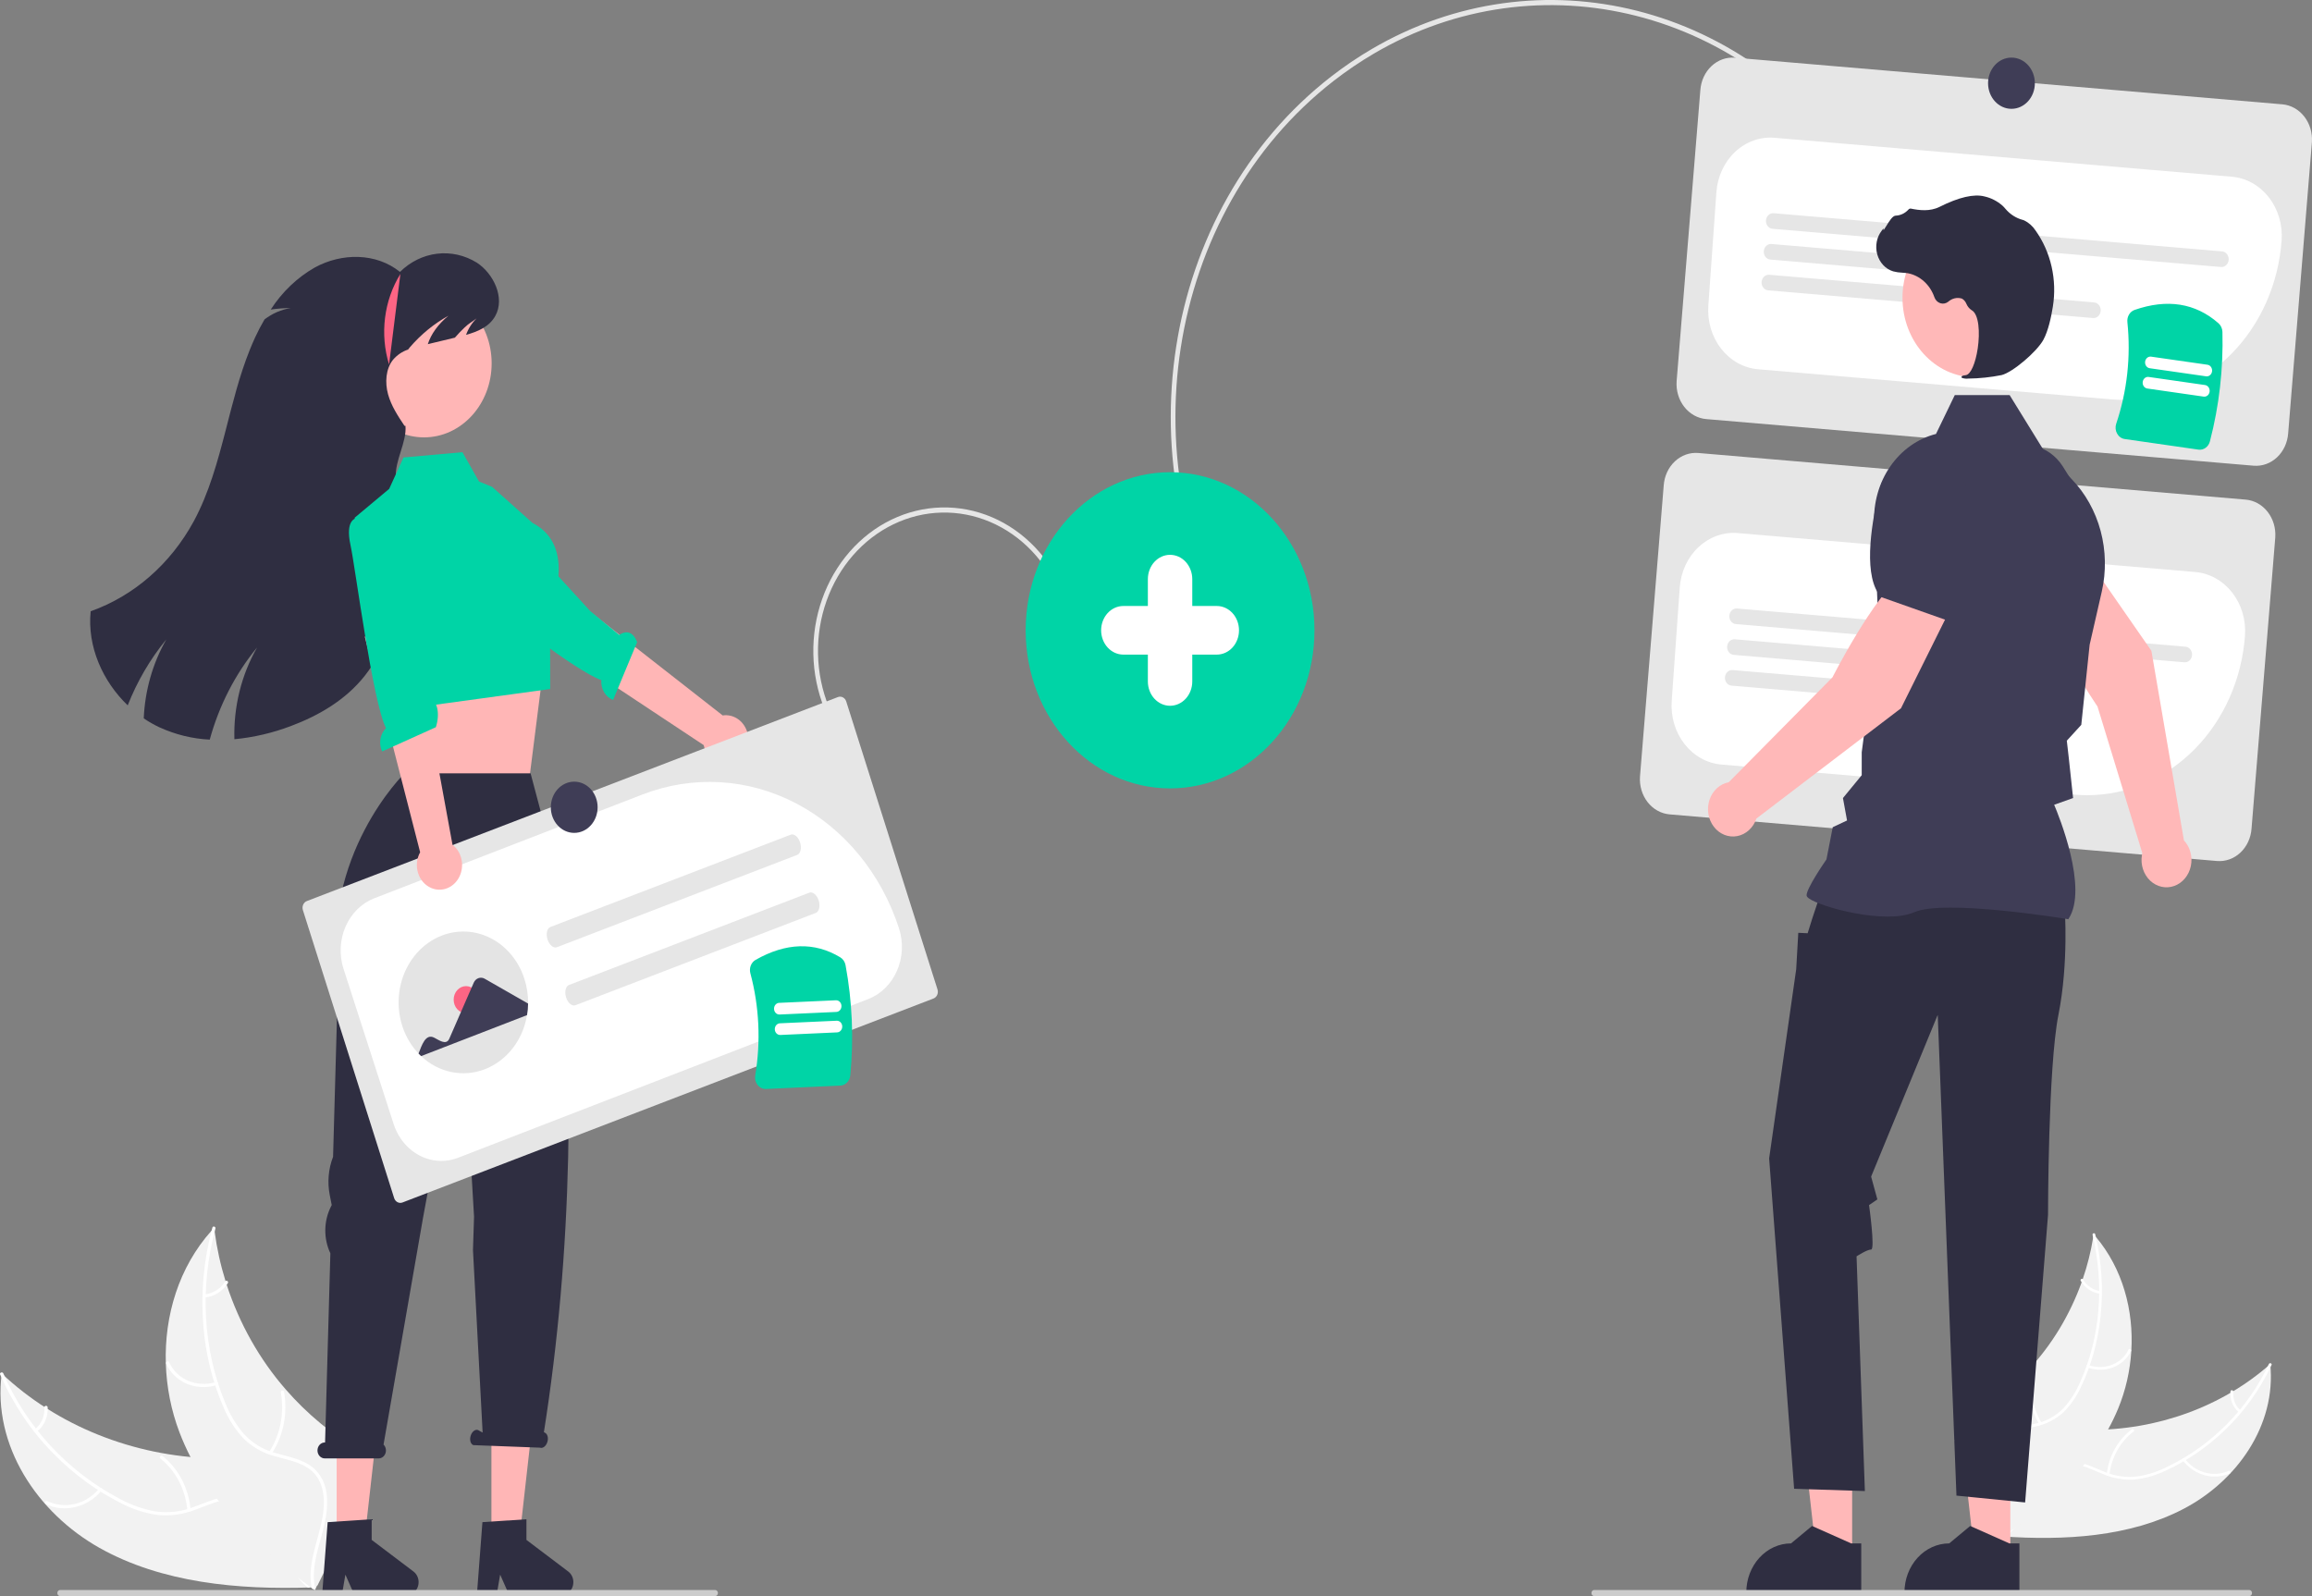 <svg width="659" height="455" viewBox="0 0 659 455" fill="none" xmlns="http://www.w3.org/2000/svg">
<rect x="0" y="0" width="659" height="455" fill="#808080" stroke="none"/>
<g clip-path="url(#clip0_71_522)">
<path d="M391.036 13.959C438.477 -13.835 498.689 0.736 530.612 50.018L529.526 50.862C497.997 2.188 438.521 -12.199 391.663 15.245C387.683 17.578 383.84 20.182 380.158 23.043C331.972 60.464 320.575 133.831 354.751 186.591L353.665 187.435C319.064 134.019 330.602 59.739 379.387 21.854C383.115 18.957 387.006 16.32 391.036 13.959Z" fill="#E6E6E6"/>
<path d="M642.36 132.759L486.321 119.467C483.899 119.258 481.651 118.005 480.072 115.984C478.492 113.962 477.709 111.337 477.895 108.685L484.66 25.674C484.851 23.022 485.995 20.561 487.841 18.831C489.687 17.102 492.085 16.244 494.507 16.448L650.546 29.739C652.968 29.949 655.216 31.202 656.795 33.223C658.375 35.245 659.158 37.87 658.972 40.522L652.207 123.533C652.016 126.185 650.872 128.646 649.026 130.375C647.18 132.105 644.782 132.962 642.36 132.759Z" fill="#E6E6E6"/>
<path d="M605.501 114.006C604.317 114.006 603.128 113.955 601.935 113.853L501.093 105.264C499.077 105.092 497.111 104.487 495.308 103.484C493.505 102.48 491.901 101.098 490.586 99.415C489.271 97.733 488.272 95.783 487.645 93.677C487.018 91.572 486.776 89.352 486.933 87.144L489.233 54.779C489.554 50.322 491.477 46.187 494.579 43.28C497.682 40.373 501.711 38.933 505.782 39.274L636.183 50.382C640.253 50.734 644.03 52.839 646.685 56.236C649.339 59.633 650.655 64.044 650.343 68.502C649.463 80.871 644.36 92.423 636.05 100.856C627.739 109.289 616.832 113.984 605.501 114.006Z" fill="white"/>
<path d="M633.063 76.112L505.23 65.223C504.964 65.2 504.704 65.12 504.466 64.987C504.228 64.855 504.016 64.672 503.842 64.45C503.669 64.228 503.537 63.97 503.454 63.692C503.371 63.414 503.339 63.121 503.36 62.829C503.381 62.538 503.454 62.253 503.575 61.993C503.696 61.732 503.862 61.5 504.065 61.31C504.268 61.12 504.504 60.975 504.758 60.885C505.012 60.794 505.279 60.759 505.546 60.782L633.378 71.671C633.645 71.693 633.904 71.773 634.143 71.906C634.381 72.038 634.593 72.221 634.766 72.443C634.94 72.665 635.072 72.923 635.155 73.201C635.238 73.479 635.269 73.772 635.249 74.064C635.228 74.355 635.155 74.64 635.034 74.9C634.913 75.161 634.746 75.393 634.543 75.583C634.34 75.773 634.105 75.918 633.851 76.009C633.597 76.099 633.329 76.134 633.063 76.112Z" fill="#E6E6E6"/>
<path d="M579.984 80.418L504.607 73.997C504.069 73.951 503.57 73.673 503.22 73.224C502.869 72.775 502.696 72.192 502.738 71.604C502.78 71.015 503.033 70.469 503.443 70.085C503.852 69.701 504.385 69.51 504.922 69.556L580.299 75.977C580.565 75.999 580.825 76.079 581.064 76.211C581.302 76.344 581.514 76.526 581.688 76.749C581.862 76.971 581.994 77.228 582.076 77.507C582.159 77.785 582.191 78.078 582.171 78.37C582.15 78.662 582.077 78.946 581.956 79.207C581.835 79.468 581.668 79.7 581.465 79.89C581.261 80.08 581.026 80.225 580.772 80.315C580.518 80.406 580.25 80.441 579.984 80.418Z" fill="#E6E6E6"/>
<path d="M596.588 90.66L503.983 82.772C503.717 82.749 503.457 82.669 503.219 82.537C502.981 82.404 502.768 82.222 502.595 81.999C502.421 81.777 502.289 81.519 502.206 81.241C502.123 80.963 502.091 80.67 502.112 80.378C502.133 80.086 502.206 79.802 502.327 79.541C502.448 79.28 502.615 79.048 502.818 78.858C503.021 78.668 503.256 78.523 503.51 78.433C503.765 78.342 504.033 78.307 504.299 78.33L596.903 86.218C597.441 86.264 597.94 86.543 598.291 86.991C598.641 87.44 598.814 88.023 598.773 88.612C598.731 89.2 598.477 89.747 598.067 90.131C597.658 90.515 597.126 90.705 596.588 90.66Z" fill="#E6E6E6"/>
<path d="M631.918 245.445L475.88 232.153C473.457 231.944 471.21 230.691 469.63 228.67C468.051 226.648 467.268 224.023 467.454 221.371L474.218 138.36C474.409 135.708 475.553 133.247 477.4 131.517C479.246 129.788 481.643 128.931 484.066 129.134L640.104 142.425C642.527 142.635 644.774 143.888 646.354 145.909C647.933 147.93 648.716 150.555 648.531 153.208L641.766 236.219C641.575 238.871 640.431 241.332 638.585 243.062C636.738 244.791 634.341 245.648 631.918 245.445Z" fill="#E6E6E6"/>
<path d="M595.02 226.69C593.852 226.69 592.677 226.64 591.494 226.539L490.652 217.95C488.635 217.778 486.67 217.173 484.867 216.17C483.064 215.166 481.459 213.784 480.144 212.101C478.829 210.418 477.83 208.469 477.203 206.363C476.577 204.258 476.335 202.038 476.492 199.83L478.791 167.465C478.948 165.257 479.501 163.105 480.417 161.131C481.334 159.157 482.596 157.4 484.133 155.96C485.67 154.52 487.451 153.426 489.374 152.74C491.297 152.054 493.324 151.789 495.341 151.961L625.741 163.068C627.758 163.24 629.723 163.845 631.526 164.849C633.329 165.852 634.934 167.235 636.249 168.917C637.564 170.6 638.563 172.549 639.19 174.655C639.816 176.76 640.058 178.98 639.901 181.188C639.008 193.559 633.895 205.109 625.579 213.54C617.263 221.971 606.353 226.665 595.02 226.69Z" fill="white"/>
<path d="M622.622 188.798L494.789 177.909C494.522 177.886 494.263 177.806 494.025 177.674C493.787 177.541 493.575 177.358 493.401 177.136C493.227 176.914 493.095 176.656 493.012 176.378C492.93 176.1 492.898 175.807 492.918 175.515C492.939 175.224 493.012 174.939 493.133 174.679C493.254 174.418 493.421 174.186 493.624 173.996C493.827 173.806 494.062 173.661 494.316 173.571C494.57 173.48 494.838 173.445 495.104 173.468L622.937 184.357C623.203 184.379 623.463 184.459 623.701 184.592C623.939 184.724 624.151 184.907 624.325 185.129C624.499 185.351 624.631 185.609 624.713 185.887C624.796 186.165 624.828 186.458 624.807 186.75C624.787 187.041 624.714 187.326 624.593 187.586C624.471 187.847 624.305 188.079 624.102 188.269C623.899 188.46 623.664 188.604 623.41 188.695C623.156 188.785 622.888 188.82 622.622 188.798Z" fill="#E6E6E6"/>
<path d="M569.542 193.104L494.165 186.683C493.899 186.661 493.639 186.581 493.401 186.448C493.162 186.316 492.95 186.133 492.777 185.911C492.603 185.689 492.471 185.431 492.388 185.153C492.305 184.875 492.273 184.581 492.294 184.29C492.314 183.998 492.387 183.713 492.509 183.453C492.63 183.192 492.797 182.96 493 182.77C493.203 182.579 493.438 182.435 493.692 182.344C493.946 182.254 494.214 182.219 494.481 182.242L569.857 188.662C570.395 188.709 570.894 188.987 571.245 189.435C571.595 189.884 571.768 190.467 571.727 191.056C571.685 191.644 571.431 192.191 571.022 192.575C570.612 192.959 570.08 193.149 569.542 193.104Z" fill="#E6E6E6"/>
<path d="M586.146 203.346L493.542 195.457C493.004 195.412 492.505 195.134 492.154 194.685C491.803 194.236 491.63 193.653 491.672 193.064C491.713 192.475 491.967 191.928 492.377 191.544C492.787 191.16 493.32 190.97 493.857 191.016L586.462 198.904C587 198.95 587.499 199.228 587.85 199.677C588.201 200.126 588.374 200.709 588.332 201.298C588.29 201.887 588.037 202.433 587.627 202.817C587.217 203.201 586.684 203.391 586.146 203.346Z" fill="#E6E6E6"/>
<path d="M235.001 202.074C233.02 197.159 231.943 191.865 231.831 186.495C231.719 181.124 232.574 175.782 234.347 170.773C236.12 165.765 238.777 161.187 242.166 157.303C245.555 153.419 249.61 150.303 254.098 148.134C258.587 145.966 263.422 144.786 268.327 144.663C273.232 144.54 278.111 145.477 282.685 147.418C287.26 149.36 291.44 152.269 294.988 155.98C298.535 159.691 301.381 164.13 303.361 169.045L302.142 169.634C300.232 164.895 297.488 160.614 294.067 157.035C290.646 153.457 286.615 150.651 282.204 148.779C277.792 146.906 273.087 146.004 268.357 146.122C263.627 146.24 258.965 147.378 254.637 149.469C250.308 151.561 246.398 154.565 243.13 158.311C239.862 162.057 237.3 166.471 235.59 171.301C233.879 176.131 233.055 181.282 233.163 186.461C233.271 191.64 234.31 196.745 236.22 201.485L235.001 202.074Z" fill="#E6E6E6"/>
<path d="M622.254 430.204C637.508 422.289 648.87 406.365 647.098 388.865C633.413 400.999 614.781 407.775 595.546 407.613C588.055 407.549 579.665 406.715 574.221 411.318C570.833 414.182 569.305 418.729 569.112 423.262C568.919 427.794 569.923 432.381 570.92 436.909L570.617 437.982C588.528 439.23 606.999 438.119 622.254 430.204Z" fill="#F2F2F2"/>
<path d="M646.722 388.822C640.822 401.427 630.593 411.933 617.881 418.082C615.096 419.505 612.13 420.459 609.085 420.912C605.983 421.267 602.849 420.818 599.934 419.602C597.172 418.517 594.448 417.103 591.518 416.673C590.084 416.454 588.623 416.554 587.225 416.967C585.826 417.379 584.518 418.097 583.379 419.076C580.671 421.382 579.056 424.572 577.593 427.754C575.968 431.288 574.34 434.988 571.158 437.396C570.773 437.688 571.309 438.295 571.694 438.003C577.23 433.814 578.029 426.237 582.428 421.163C583.462 419.882 584.748 418.874 586.189 418.214C587.63 417.555 589.189 417.261 590.748 417.355C593.739 417.596 596.548 419.051 599.338 420.173C602.174 421.4 605.218 421.947 608.263 421.777C611.334 421.481 614.34 420.644 617.167 419.298C623.313 416.497 629.003 412.62 634.014 407.82C639.549 402.578 644.119 396.227 647.478 389.106C647.681 388.671 646.925 388.389 646.722 388.822Z" fill="white"/>
<path d="M622.14 416.306C623.746 418.38 625.902 419.855 628.309 420.525C630.716 421.195 633.254 421.026 635.569 420.043C636.013 419.839 635.65 419.127 635.206 419.331C633.052 420.25 630.688 420.407 628.448 419.779C626.209 419.151 624.205 417.77 622.719 415.83C622.407 415.415 621.83 415.893 622.14 416.306Z" fill="white"/>
<path d="M601.276 420.328C601.572 417.866 602.34 415.5 603.531 413.386C604.721 411.273 606.307 409.459 608.184 408.065C608.568 407.772 608.032 407.165 607.648 407.458C605.698 408.913 604.051 410.804 602.817 413.006C601.583 415.208 600.789 417.672 600.487 420.234C600.433 420.723 601.222 420.813 601.276 420.328Z" fill="white"/>
<path d="M638.644 402.043C637.91 401.426 637.333 400.614 636.967 399.684C636.6 398.753 636.457 397.736 636.55 396.728C636.611 396.241 635.822 396.151 635.761 396.635C635.663 397.749 635.822 398.872 636.225 399.9C636.627 400.928 637.26 401.829 638.065 402.519C638.137 402.597 638.232 402.646 638.333 402.658C638.434 402.67 638.536 402.644 638.622 402.585C638.66 402.553 638.69 402.513 638.712 402.467C638.734 402.421 638.746 402.371 638.748 402.319C638.75 402.268 638.742 402.216 638.724 402.169C638.706 402.121 638.679 402.078 638.644 402.043Z" fill="white"/>
<path d="M596.769 351.865C596.722 352.167 596.675 352.47 596.622 352.774C595.969 356.828 594.972 360.805 593.643 364.655C593.545 364.954 593.442 365.256 593.335 365.551C589.975 374.873 584.865 383.318 578.336 390.341C575.676 393.21 572.807 395.837 569.758 398.196C565.507 401.49 560.601 404.707 557.911 409.145C557.626 409.602 557.37 410.081 557.146 410.578L569.266 437.427C569.324 437.477 569.376 437.53 569.434 437.58L569.869 438.67C570.038 438.558 570.209 438.439 570.378 438.328C570.476 438.263 570.571 438.193 570.669 438.129C570.734 438.084 570.798 438.039 570.859 438.003C570.881 437.988 570.902 437.973 570.918 437.96C570.979 437.924 571.031 437.883 571.086 437.849C572.05 437.185 573.009 436.512 573.965 435.832C573.972 435.829 573.972 435.829 573.975 435.821C581.244 430.617 588.081 424.735 593.699 417.95C593.868 417.745 594.043 417.539 594.206 417.323C596.703 414.273 598.939 410.98 600.887 407.483C601.936 405.582 602.884 403.615 603.726 401.594C605.886 396.372 607.166 390.765 607.504 385.044C608.189 373.584 605.084 361.734 597.365 352.561C597.168 352.326 596.973 352.097 596.769 351.865Z" fill="#F2F2F2"/>
<path d="M596.459 352.048C599.835 366.222 598.672 381.171 592.956 393.892C591.767 396.716 590.13 399.287 588.119 401.485C585.966 403.645 583.319 405.128 580.459 405.775C577.72 406.486 574.807 406.894 572.347 408.259C571.14 408.921 570.094 409.886 569.293 411.075C568.492 412.264 567.959 413.644 567.739 415.102C567.137 418.656 567.9 422.315 568.772 425.879C569.74 429.835 570.809 433.934 569.915 437.855C569.807 438.33 570.584 438.528 570.692 438.054C572.247 431.232 568.161 424.335 568.317 417.434C568.39 414.214 569.461 411.076 572.192 409.292C574.58 407.731 577.583 407.307 580.366 406.612C583.176 406.014 585.811 404.672 588.039 402.703C590.162 400.63 591.904 398.132 593.173 395.345C596.081 389.203 597.95 382.535 598.69 375.664C599.578 367.692 599.072 359.608 597.2 351.843C597.084 351.354 596.343 351.562 596.459 352.048Z" fill="white"/>
<path d="M595.046 389.871C600.032 391.581 605.321 389.535 607.411 385.114C607.617 384.678 606.905 384.288 606.699 384.724C604.741 388.866 599.846 390.724 595.186 389.126C594.695 388.957 594.558 389.704 595.046 389.871Z" fill="white"/>
<path d="M581.912 405.599C580.636 403.49 579.764 401.119 579.35 398.63C578.935 396.141 578.988 393.586 579.503 391.12C579.609 390.644 578.832 390.446 578.726 390.921C578.195 393.49 578.146 396.149 578.582 398.739C579.018 401.328 579.931 403.794 581.264 405.985C581.525 406.432 582.172 406.043 581.912 405.599Z" fill="white"/>
<path d="M598.585 368.031C597.606 367.91 596.663 367.554 595.824 366.988C594.985 366.423 594.271 365.662 593.731 364.759C593.476 364.31 592.829 364.7 593.083 365.146C593.683 366.14 594.473 366.98 595.399 367.607C596.325 368.234 597.364 368.633 598.445 368.776C598.66 368.805 598.86 368.722 598.903 368.503C598.915 368.395 598.889 368.285 598.83 368.198C598.77 368.11 598.683 368.05 598.585 368.031Z" fill="white"/>
<path d="M622.497 239.57L613.225 185.527L595.024 159.296L581.535 168.952C583.441 180.271 597.859 201.402 597.859 201.402L610.638 243.197C610.587 243.414 610.54 243.634 610.505 243.859C610.303 245.181 610.415 246.538 610.831 247.799C611.248 249.06 611.954 250.182 612.882 251.057C613.81 251.931 614.929 252.529 616.129 252.792C617.33 253.055 618.572 252.975 619.736 252.558C620.9 252.142 621.947 251.404 622.774 250.415C623.601 249.427 624.182 248.221 624.459 246.916C624.737 245.61 624.702 244.248 624.358 242.961C624.014 241.674 623.373 240.506 622.497 239.57Z" fill="#FFB8B8"/>
<path d="M581.898 174.661L597.169 161.09L597.198 161.018C600.054 153.932 593.712 141.78 587.889 132.835C585.967 129.887 583.094 127.848 579.852 127.13C576.609 126.413 573.238 127.07 570.421 128.969C568.352 130.386 566.686 132.408 565.611 134.807C564.536 137.206 564.096 139.886 564.339 142.545L565.623 156.083L581.898 174.661Z" fill="#3F3D56"/>
<path d="M527.926 443.611L517.765 443.61L512.932 400.698L527.928 400.699L527.926 443.611Z" fill="#FFB8B8"/>
<path d="M530.518 439.979L527.658 439.979L516.493 435.007L510.508 439.978H510.507C507.125 439.978 503.882 441.449 501.49 444.068C499.099 446.686 497.755 450.237 497.755 453.94V454.394L530.518 454.395L530.518 439.979Z" fill="#2F2E41"/>
<path d="M573.011 443.611L562.85 443.61L558.017 400.698L573.013 400.699L573.011 443.611Z" fill="#FFB8B8"/>
<path d="M575.603 439.979L572.744 439.979L561.578 435.007L555.593 439.978H555.592C552.21 439.978 548.967 441.449 546.576 444.068C544.184 446.686 542.841 450.237 542.84 453.94V454.394L575.603 454.395L575.603 439.979Z" fill="#2F2E41"/>
<path d="M588.505 258.773C588.505 258.773 589.691 274.362 586.725 289.302C583.759 304.241 583.759 346.316 583.759 346.316L577.233 428.304L557.657 426.355L552.318 289.302L533.335 335.419L535.114 341.915L532.744 343.538C532.744 343.538 534.521 356.205 533.335 356.205C532.148 356.205 529.182 358.153 529.182 358.153L531.555 425.056L511.385 424.407L504.267 330.223L511.979 276.311L512.572 265.918L515.241 266.038L516.601 261.696L519.097 254.226L588.505 258.773Z" fill="#2F2E41"/>
<path d="M589.53 262.047L589.636 261.885C595.282 253.229 586.79 232.429 585.509 229.414L590.904 227.497L589.689 216.19L589.114 211.149L593.237 206.634L593.249 206.522L595.621 183.788L599.072 168.688C600.372 162.98 600.261 156.996 598.751 151.35C597.24 145.704 594.385 140.6 590.478 136.561L582.503 128.328L572.811 112.626H557.182L551.823 123.709C546.627 125.024 542.017 128.293 538.796 132.947C535.576 137.6 533.948 143.343 534.197 149.176L535.411 178.245L530.657 214.438L530.654 220.988L525.303 227.499L526.471 233.896L522.399 235.807L520.601 244.994C519.857 246.069 514.945 253.24 514.945 255.201C514.945 255.495 515.143 255.779 515.569 256.095C518.916 258.577 537.418 263.636 545.606 260.049C554.328 256.23 589.001 261.959 589.35 262.017L589.53 262.047Z" fill="#3F3D56"/>
<path d="M453.614 454.132C453.614 454.362 453.696 454.582 453.844 454.745C453.992 454.908 454.193 454.999 454.402 455H641.114C641.324 455 641.526 454.909 641.674 454.746C641.823 454.583 641.906 454.362 641.906 454.132C641.906 453.902 641.823 453.681 641.674 453.518C641.526 453.356 641.324 453.264 641.114 453.264H454.407C454.197 453.263 453.996 453.354 453.847 453.516C453.699 453.678 453.615 453.897 453.614 454.127V454.132Z" fill="#CCCCCC"/>
<path d="M562.977 107.557C574.409 107.557 583.677 97.41 583.677 84.892C583.677 72.375 574.409 62.228 562.977 62.228C551.545 62.228 542.278 72.375 542.278 84.892C542.278 97.41 551.545 107.557 562.977 107.557Z" fill="#FFB8B8"/>
<path d="M560.994 107.924C564.2 107.888 567.397 107.552 570.55 106.921C573.672 106.133 580.561 100.301 582.438 96.856C583.833 94.296 584.67 90.337 585.127 87.466C585.743 83.667 585.624 79.769 584.778 76.023C583.931 72.277 582.375 68.768 580.211 65.723C579.377 64.447 578.243 63.442 576.93 62.814C576.814 62.768 576.695 62.727 576.574 62.693C574.671 62.202 572.945 61.099 571.618 59.526C571.36 59.208 571.082 58.91 570.785 58.635C569.297 57.331 567.548 56.43 565.68 56.007C562.664 55.214 558.349 56.208 552.855 58.964C550.096 60.349 547.032 59.962 544.671 59.471C544.539 59.447 544.403 59.461 544.277 59.512C544.152 59.564 544.04 59.65 543.954 59.763C542.98 60.818 541.676 61.43 540.306 61.476C539.468 61.54 538.618 62.837 537.593 64.526C537.36 64.91 537.089 65.357 536.892 65.63L536.852 65.118L536.391 65.704C535.666 66.626 535.166 67.733 534.937 68.923C534.708 70.114 534.759 71.348 535.083 72.511C535.407 73.675 535.995 74.729 536.791 75.577C537.588 76.425 538.568 77.038 539.639 77.359C540.489 77.582 541.358 77.708 542.231 77.737C542.76 77.774 543.308 77.812 543.834 77.897C545.524 78.226 547.107 79.03 548.428 80.229C549.749 81.428 550.764 82.982 551.374 84.739C551.517 85.144 551.745 85.509 552.037 85.803C552.33 86.098 552.681 86.315 553.063 86.438C553.444 86.56 553.847 86.585 554.238 86.511C554.63 86.436 555.001 86.264 555.322 86.007C555.857 85.527 556.49 85.195 557.167 85.04C557.844 84.885 558.545 84.912 559.211 85.118C559.789 85.449 560.247 85.988 560.505 86.645C560.818 87.375 561.323 87.987 561.955 88.403C564.11 89.543 564.382 94.858 563.723 99.313C563.087 103.608 561.705 106.741 560.361 106.932C559.326 107.079 559.209 107.163 559.139 107.366L559.076 107.547L559.197 107.712C559.775 107.924 560.388 107.996 560.994 107.924Z" fill="#2F2E41"/>
<path d="M333.509 224.747C356.241 224.747 374.668 204.57 374.668 179.68C374.668 154.791 356.241 134.614 333.509 134.614C310.778 134.614 292.35 154.791 292.35 179.68C292.35 204.57 310.778 224.747 333.509 224.747Z" fill="#00D4A6"/>
<path d="M556.227 172.973L542.65 163.467C534.005 170.014 522.321 193.081 522.321 193.081L492.75 222.993C491.518 223.224 490.364 223.807 489.403 224.682C488.442 225.557 487.709 226.694 487.277 227.979C486.845 229.263 486.73 230.649 486.942 231.998C487.155 233.346 487.689 234.61 488.489 235.661C489.29 236.712 490.329 237.513 491.503 237.985C492.676 238.456 493.942 238.581 495.173 238.346C496.405 238.111 497.558 237.526 498.517 236.648C499.476 235.77 500.207 234.631 500.636 233.346L541.847 201.911L556.227 172.973Z" fill="#FFB8B8"/>
<path d="M554.932 176.831L563.975 153.069L560.704 139.937C560.054 137.362 558.758 135.037 556.964 133.225C555.17 131.414 552.949 130.188 550.552 129.686C547.298 129.029 543.939 129.75 541.152 131.702C538.365 133.654 536.359 136.692 535.54 140.202C533.064 150.848 531.162 164.687 536.164 170.164L536.215 170.22L554.932 176.831Z" fill="#3F3D56"/>
<path d="M28.349 441.251C10.649 431.303 -2.193 412.08 0.492 391.537C16.199 406.39 37.917 415.134 60.581 415.729C69.409 415.961 79.321 415.322 85.577 420.966C89.47 424.479 91.115 429.898 91.188 435.245C91.261 440.593 89.922 445.956 88.592 451.248L88.913 452.525C67.771 453.263 46.049 451.198 28.349 441.251Z" fill="#F2F2F2"/>
<path d="M0.935 391.501C7.456 406.591 19.147 419.386 33.913 427.15C37.145 428.94 40.607 430.185 44.179 430.843C47.821 431.388 51.529 430.988 55.003 429.674C58.295 428.509 61.551 426.955 65.017 426.568C66.715 426.368 68.432 426.546 70.065 427.089C71.698 427.633 73.215 428.531 74.524 429.731C77.635 432.558 79.428 436.382 81.044 440.191C82.838 444.42 84.629 448.846 88.296 451.813C88.74 452.172 88.087 452.865 87.643 452.506C81.265 447.344 80.582 438.387 75.573 432.229C73.236 429.355 69.939 427.217 65.901 427.402C62.37 427.564 59.011 429.164 55.686 430.372C52.303 431.7 48.699 432.22 45.117 431.895C41.51 431.421 37.997 430.312 34.713 428.611C27.568 425.06 20.997 420.261 15.258 414.401C8.916 408 3.749 400.33 0.036 391.805C-0.189 391.284 0.712 390.983 0.935 391.501Z" fill="white"/>
<path d="M28.957 424.883C25.077 429.729 18.248 431.367 13.009 428.737C12.493 428.478 12.945 427.653 13.461 427.913C15.968 429.084 18.747 429.365 21.407 428.716C24.067 428.068 26.474 426.523 28.291 424.299C28.672 423.822 29.337 424.409 28.957 424.883Z" fill="white"/>
<path d="M53.398 430.474C53.134 427.561 52.309 424.743 50.979 422.205C49.648 419.666 47.842 417.465 45.678 415.746C45.236 415.385 45.889 414.692 46.331 415.052C48.578 416.846 50.454 419.141 51.832 421.786C53.211 424.431 54.063 427.365 54.33 430.396C54.378 430.974 53.445 431.048 53.398 430.474Z" fill="white"/>
<path d="M10.001 407.406C10.886 406.709 11.594 405.776 12.057 404.695C12.521 403.614 12.724 402.422 12.649 401.231C12.594 400.655 13.526 400.581 13.581 401.154C13.659 402.469 13.433 403.786 12.924 404.981C12.415 406.175 11.639 407.211 10.667 407.99C10.579 408.079 10.466 408.133 10.346 408.143C10.226 408.153 10.107 408.119 10.008 408.045C9.965 408.006 9.93 407.958 9.906 407.903C9.882 407.848 9.869 407.788 9.869 407.727C9.868 407.666 9.88 407.606 9.902 407.551C9.925 407.495 9.959 407.446 10.001 407.406Z" fill="white"/>
<path d="M61.042 350.007C61.087 350.365 61.133 350.723 61.185 351.085C61.815 355.886 62.855 360.612 64.288 365.202C64.393 365.559 64.505 365.918 64.621 366.271C68.261 377.389 73.993 387.546 81.445 396.086C84.48 399.575 87.77 402.787 91.282 405.691C96.177 409.745 101.847 413.736 104.865 419.073C105.185 419.624 105.47 420.199 105.716 420.793L90.523 451.927C90.454 451.983 90.391 452.043 90.321 452.1L89.77 453.366C89.576 453.228 89.377 453.08 89.183 452.942C89.069 452.862 88.959 452.776 88.846 452.696C88.772 452.641 88.697 452.585 88.627 452.539C88.602 452.521 88.577 452.502 88.559 452.487C88.488 452.441 88.428 452.392 88.365 452.349C87.252 451.527 86.145 450.696 85.041 449.855C85.034 449.852 85.034 449.852 85.031 449.842C76.645 443.414 68.791 436.206 62.405 427.982C62.213 427.735 62.014 427.485 61.829 427.223C58.991 423.529 56.469 419.557 54.295 415.359C53.123 413.076 52.074 410.721 51.151 408.305C48.784 402.065 47.467 395.407 47.264 388.654C46.849 375.126 50.91 361.293 60.316 350.802C60.557 350.534 60.795 350.273 61.042 350.007Z" fill="#F2F2F2"/>
<path d="M61.401 350.236C56.941 366.795 57.801 384.453 64.101 399.672C65.405 403.048 67.246 406.144 69.539 408.814C72.002 411.448 75.07 413.303 78.417 414.182C81.62 415.131 85.038 415.731 87.889 417.44C89.288 418.269 90.488 419.448 91.391 420.882C92.294 422.316 92.874 423.963 93.084 425.69C93.672 429.901 92.648 434.18 91.499 438.342C90.224 442.963 88.825 447.749 89.744 452.404C89.855 452.969 88.933 453.17 88.822 452.607C87.224 444.507 92.272 436.549 92.324 428.413C92.348 424.616 91.192 420.876 88.036 418.662C85.276 416.726 81.753 416.104 78.499 415.172C75.208 414.353 72.15 412.664 69.592 410.253C67.163 407.724 65.195 404.71 63.796 401.374C60.579 394.02 58.605 386.089 57.968 377.965C57.194 368.537 58.065 359.035 60.535 349.964C60.689 349.392 61.554 349.667 61.401 350.236Z" fill="white"/>
<path d="M61.776 394.85C55.844 396.661 49.683 394.034 47.372 388.74C47.144 388.219 47.996 387.788 48.224 388.31C50.389 393.27 56.092 395.659 61.637 393.966C62.22 393.788 62.356 394.673 61.776 394.85Z" fill="white"/>
<path d="M76.712 413.915C78.287 411.483 79.395 408.725 79.968 405.81C80.541 402.895 80.567 399.883 80.044 396.957C79.934 396.392 80.857 396.191 80.966 396.755C81.504 399.802 81.471 402.937 80.868 405.97C80.266 409.002 79.107 411.869 77.462 414.397C77.139 414.912 76.391 414.427 76.712 413.915Z" fill="white"/>
<path d="M58.352 368.977C59.509 368.874 60.632 368.493 61.639 367.861C62.647 367.229 63.515 366.362 64.181 365.321C64.497 364.802 65.246 365.288 64.931 365.803C64.191 366.95 63.231 367.907 62.119 368.608C61.007 369.309 59.769 369.736 58.491 369.861C58.237 369.885 58.004 369.779 57.961 369.52C57.95 369.392 57.985 369.264 58.058 369.163C58.13 369.062 58.236 368.996 58.352 368.977Z" fill="white"/>
<path d="M114.589 193.971L115.923 207.512L115.138 225.267L151.057 220.595L154.432 193.971L150.132 194.017L114.589 193.971Z" fill="#FFB6B6"/>
<path d="M95.959 439.807H103.812L107.55 406.642H95.959V439.807Z" fill="#FFB6B6"/>
<path d="M93.397 433.917L105.942 433.098V438.983L117.87 448.003C118.459 448.448 118.903 449.088 119.137 449.829C119.37 450.57 119.381 451.374 119.168 452.122C118.955 452.871 118.529 453.525 117.952 453.989C117.376 454.454 116.678 454.705 115.962 454.705H101.026L98.451 448.883L97.446 454.705H91.815L93.397 433.917Z" fill="#2F2E41"/>
<path d="M140.07 439.807H147.923L151.66 406.642H140.07V439.807Z" fill="#FFB6B6"/>
<path d="M137.508 433.917L150.053 433.098V438.983L161.981 448.003C162.57 448.448 163.014 449.088 163.248 449.829C163.481 450.57 163.492 451.374 163.279 452.122C163.066 452.871 162.64 453.525 162.063 453.989C161.487 454.454 160.789 454.705 160.073 454.705H145.137L142.562 448.883L141.557 454.705H135.926L137.508 433.917Z" fill="#2F2E41"/>
<path d="M92.571 411.206H92.656L94.167 357.281C93.189 355.216 92.693 352.92 92.723 350.595C92.752 348.27 93.306 345.989 94.336 343.956L94.552 343.527L93.991 340.681C93.271 337.026 93.602 333.215 94.937 329.773L96.346 279.471C91.313 243.752 115.301 220.458 115.301 220.458H151.236L158.951 249.48C164.051 303.887 163.126 356.904 155.032 408.269L155.253 408.391C156.047 408.692 156.388 409.897 156.014 411.083C155.64 412.269 154.693 412.988 153.899 412.687L134.921 411.965C134.126 411.664 133.786 410.459 134.16 409.273C134.534 408.087 135.481 407.368 136.275 407.669L137.566 408.383L134.814 356.347L135.119 346.842L134.49 336.059L131.581 287.558L120.57 347.201L109.323 411.807C109.633 412.114 109.851 412.517 109.948 412.963C110.044 413.409 110.015 413.877 109.864 414.304C109.713 414.731 109.447 415.098 109.101 415.357C108.756 415.615 108.347 415.752 107.928 415.751H92.571C92.298 415.752 92.028 415.693 91.776 415.579C91.524 415.465 91.294 415.298 91.101 415.087C90.908 414.876 90.755 414.625 90.65 414.349C90.546 414.073 90.492 413.777 90.492 413.479C90.492 413.18 90.546 412.884 90.65 412.608C90.755 412.332 90.908 412.082 91.101 411.87C91.294 411.659 91.524 411.492 91.776 411.378C92.028 411.264 92.298 411.206 92.571 411.206Z" fill="#2F2E41"/>
<path d="M120.862 124.682C131.507 124.682 140.136 115.234 140.136 103.578C140.136 91.922 131.507 82.474 120.862 82.474C110.217 82.474 101.587 91.922 101.587 103.578C101.587 115.234 110.217 124.682 120.862 124.682Z" fill="#FFB6B6"/>
<path d="M36.402 201.079C39.111 194.193 42.831 187.839 47.414 182.269C43.533 189.042 41.315 196.797 40.974 204.784C42.38 205.745 43.85 206.587 45.372 207.303C49.948 209.404 54.826 210.604 59.783 210.847C62.454 201.102 67.065 192.126 73.284 184.565C68.802 192.391 66.548 201.5 66.809 210.732C72.338 210.209 77.785 208.931 83.024 206.928C90.889 203.965 98.525 199.54 103.964 192.657C109.851 185.208 112.753 175.379 113.69 165.579C114.627 155.788 113.746 145.904 112.858 136.105C112.438 131.435 115.99 126.061 115.571 121.391H115.291C113.424 118.589 111.523 115.718 110.607 112.395C109.698 109.081 109.935 105.169 112.026 102.558C113.197 101.194 114.675 100.191 116.312 99.649C116.466 99.434 116.634 99.228 116.808 99.021C119.974 95.339 123.7 92.287 127.821 90.003C124.849 92.46 122.863 95.239 121.94 98.11C124.513 97.49 127.086 96.872 129.659 96.257C130.519 95.258 131.425 94.308 132.372 93.409C133.75 92.1 134.204 92.001 135.847 90.768C134.521 92.046 133.492 93.652 132.848 95.454C136.155 94.542 139.462 93.172 141.182 90.056C144.035 84.904 140.644 77.953 135.91 74.875C132.467 72.745 128.499 71.854 124.568 72.328C120.638 72.802 116.942 74.617 114.005 77.516C107.16 71.996 97.413 72.088 89.799 76.215C84.772 79.061 80.442 83.185 77.171 88.242C79.069 87.975 80.978 87.829 82.891 87.805C80.198 88.237 77.635 89.348 75.402 91.051C74.415 92.73 73.509 94.466 72.69 96.25C72.151 97.421 71.643 98.608 71.165 99.809C68.236 107.113 66.327 114.891 64.348 122.577C62.041 131.535 59.566 140.553 55.245 148.568C48.62 160.756 38.169 169.887 25.844 174.253C24.816 184.382 29.333 194.288 36.402 201.079Z" fill="#2F2E41"/>
<path d="M140.271 138.795L136.53 137.257L131.813 128.906L115.01 130.409L110.926 139.364L101.088 147.591L105.39 172.402L112.075 202.541L156.823 196.416L156.776 173.729C156.776 173.729 164.862 155.804 151.8 149.087L140.271 138.795Z" fill="#00D4A6"/>
<path d="M209.246 217.493C208.377 217.875 207.443 218.044 206.508 217.987C205.574 217.931 204.662 217.651 203.837 217.167C203.012 216.683 202.293 216.006 201.733 215.185C201.172 214.365 200.783 213.419 200.592 212.416L150.699 179.359L159.818 167.838L205.995 203.954C207.555 203.715 209.142 204.111 210.454 205.068C211.766 206.024 212.712 207.474 213.112 209.142C213.513 210.811 213.341 212.583 212.628 214.122C211.916 215.661 210.712 216.861 209.246 217.493Z" fill="#FFB6B6"/>
<path d="M134.073 163.684C134.073 163.684 131.689 166.31 137.672 170.63C142.462 174.088 163.826 191.176 171.4 193.879C171.305 195.097 171.583 196.315 172.19 197.341C172.797 198.367 173.698 199.143 174.752 199.546L181.609 183.046C180.125 179.274 177.751 180.148 176.502 181.003L168.22 174.183L147.883 151.948L135.766 161.751L134.073 163.684Z" fill="#00D4A6"/>
<path d="M114.127 78.091C111.81 81.834 110.314 86.112 109.753 90.592C109.193 95.072 109.585 99.633 110.898 103.92" fill="#FD6584"/>
<path d="M16.341 454.132C16.34 454.246 16.361 454.359 16.4 454.465C16.44 454.57 16.498 454.666 16.572 454.747C16.646 454.827 16.733 454.891 16.83 454.935C16.926 454.978 17.029 455 17.133 455H203.84C204.05 455 204.252 454.909 204.401 454.746C204.549 454.583 204.633 454.362 204.633 454.132C204.633 453.902 204.549 453.681 204.401 453.518C204.252 453.356 204.05 453.264 203.84 453.264H17.133C17.029 453.264 16.926 453.286 16.83 453.33C16.733 453.373 16.646 453.437 16.572 453.518C16.498 453.598 16.44 453.694 16.4 453.8C16.361 453.905 16.34 454.018 16.341 454.132Z" fill="#CCCCCC"/>
<path d="M87.476 256.86C87.011 257.039 86.63 257.413 86.416 257.9C86.202 258.387 86.174 258.947 86.337 259.457L112.349 341.546C112.513 342.056 112.854 342.473 113.299 342.707C113.744 342.941 114.255 342.972 114.72 342.794L266.076 284.648C266.542 284.469 266.923 284.095 267.137 283.608C267.35 283.121 267.379 282.561 267.216 282.051L241.204 199.962C241.04 199.452 240.698 199.035 240.253 198.801C239.809 198.567 239.297 198.535 238.832 198.714L87.476 256.86Z" fill="#E6E6E6"/>
<path d="M125.786 330.947C122.808 330.946 119.902 329.935 117.47 328.053C115.037 326.171 113.196 323.51 112.2 320.436L97.915 276.182C96.643 272.241 96.852 267.907 98.498 264.135C100.144 260.363 103.091 257.461 106.69 256.068L183.187 226.464C197.507 220.942 213.242 221.865 226.941 229.03C240.64 236.195 251.184 249.018 256.259 264.685C257.532 268.626 257.322 272.96 255.676 276.732C254.031 280.504 251.084 283.406 247.484 284.799L130.57 330.045C129.034 330.641 127.416 330.946 125.786 330.947Z" fill="white"/>
<path d="M227.23 243.711L158.734 270.025C157.769 270.396 156.573 269.405 156.062 267.812C155.552 266.22 155.92 264.628 156.886 264.257L225.382 237.943C226.347 237.572 227.543 238.563 228.053 240.156C228.563 241.749 228.195 243.342 227.23 243.711Z" fill="#E6E6E6"/>
<path d="M232.528 260.245L164.032 286.559C163.067 286.93 161.87 285.939 161.36 284.346C160.85 282.754 161.218 281.162 162.183 280.791L230.679 254.477C231.644 254.107 232.841 255.097 233.351 256.69C233.861 258.283 233.493 259.875 232.528 260.245Z" fill="#E6E6E6"/>
<path d="M149.466 279.021C150.201 281.29 150.558 283.686 150.521 286.093C150.506 287.195 150.407 288.293 150.223 289.377C149.639 292.877 148.222 296.146 146.114 298.854C144.006 301.562 141.282 303.613 138.218 304.799C135.154 305.984 131.859 306.263 128.665 305.607C125.471 304.951 122.492 303.383 120.029 301.062C119.78 300.829 119.538 300.588 119.302 300.34C117.291 298.23 115.742 295.648 114.772 292.788C113.802 289.928 113.436 286.865 113.701 283.828C113.967 280.792 114.857 277.86 116.305 275.254C117.753 272.648 119.721 270.434 122.062 268.78C124.403 267.125 127.055 266.073 129.821 265.701C132.586 265.329 135.392 265.648 138.029 266.633C140.666 267.619 143.064 269.245 145.045 271.391C147.026 273.536 148.537 276.144 149.466 279.021Z" fill="#E4E4E4"/>
<path d="M132.837 288.839C134.785 288.839 136.364 287.11 136.364 284.977C136.364 282.844 134.785 281.115 132.837 281.115C130.889 281.115 129.31 282.844 129.31 284.977C129.31 287.11 130.889 288.839 132.837 288.839Z" fill="#FD6584"/>
<path d="M119.302 300.34C120.208 298.039 121.278 294.529 123.757 295.807C124.982 296.388 127.176 298.155 128.066 296.1L135.04 280.115C135.173 279.817 135.358 279.551 135.585 279.333C135.813 279.114 136.078 278.947 136.365 278.843C136.652 278.738 136.955 278.697 137.257 278.722C137.559 278.748 137.853 278.839 138.122 278.99L150.521 286.093C150.506 287.195 150.407 288.293 150.223 289.377L120.029 301.062L119.302 300.34Z" fill="#3F3D56"/>
<path d="M122.902 253.135C122.029 252.763 121.242 252.187 120.595 251.446C119.948 250.706 119.457 249.819 119.157 248.848C118.857 247.877 118.755 246.846 118.858 245.827C118.961 244.809 119.267 243.827 119.754 242.952L103.97 181.482L117.819 179.898L128.98 240.819C130.268 241.812 131.179 243.289 131.54 244.968C131.9 246.648 131.686 248.414 130.937 249.933C130.187 251.451 128.956 252.615 127.475 253.205C125.994 253.795 124.367 253.77 122.902 253.135Z" fill="#FFB6B6"/>
<path d="M101.635 147.739C101.635 147.739 98.255 147.872 99.925 155.502C101.263 161.611 106.176 199.932 110.017 207.573C109.187 208.391 108.63 209.489 108.432 210.692C108.235 211.895 108.409 213.136 108.926 214.219L124.232 207.307C125.503 203.443 124.518 199.935 123.073 199.624L121.284 188.448L118.649 150.956L104.077 147.595L101.635 147.739Z" fill="#00D4A6"/>
<path d="M239.508 309.473L218.341 310.433C217.889 310.455 217.438 310.364 217.023 310.168C216.607 309.971 216.238 309.674 215.942 309.299C215.65 308.934 215.437 308.501 215.32 308.033C215.203 307.564 215.184 307.073 215.264 306.596C216.889 296.897 216.415 286.918 213.882 277.456C213.687 276.732 213.726 275.957 213.995 275.262C214.263 274.566 214.743 273.995 215.353 273.644C224.023 268.712 232.147 268.462 239.497 272.899C239.882 273.129 240.217 273.447 240.478 273.832C240.74 274.218 240.921 274.661 241.01 275.131C242.923 285.456 243.382 296.041 242.37 306.517C242.3 307.306 241.972 308.04 241.445 308.583C240.919 309.126 240.231 309.443 239.508 309.473Z" fill="#00D4A6"/>
<path d="M238.612 294.304L222.428 295.038C222.228 295.048 222.029 295.014 221.842 294.939C221.654 294.863 221.482 294.749 221.335 294.601C221.188 294.453 221.069 294.274 220.985 294.076C220.901 293.878 220.854 293.663 220.846 293.445C220.837 293.226 220.868 293.008 220.937 292.803C221.006 292.598 221.111 292.41 221.246 292.249C221.381 292.088 221.544 291.958 221.726 291.866C221.907 291.774 222.103 291.723 222.302 291.714L238.487 290.98C238.686 290.971 238.885 291.005 239.072 291.08C239.26 291.155 239.432 291.27 239.579 291.418C239.725 291.566 239.844 291.744 239.928 291.942C240.012 292.14 240.06 292.355 240.068 292.573C240.076 292.791 240.045 293.009 239.976 293.215C239.908 293.42 239.803 293.608 239.668 293.769C239.532 293.93 239.37 294.06 239.189 294.151C239.008 294.243 238.812 294.295 238.612 294.304Z" fill="white"/>
<path d="M238.392 288.474L222.207 289.208C221.805 289.227 221.412 289.069 221.115 288.77C220.819 288.471 220.643 288.056 220.626 287.615C220.61 287.174 220.754 286.744 221.027 286.419C221.299 286.095 221.679 285.902 222.082 285.884L238.266 285.15C238.669 285.132 239.062 285.289 239.358 285.588C239.655 285.887 239.831 286.302 239.847 286.743C239.864 287.184 239.72 287.614 239.447 287.939C239.174 288.264 238.795 288.456 238.392 288.474Z" fill="white"/>
<path d="M626.629 128.175L605.624 125.158C605.175 125.095 604.745 124.921 604.366 124.649C603.987 124.378 603.67 124.016 603.437 123.592C603.206 123.177 603.064 122.71 603.022 122.227C602.979 121.744 603.037 121.256 603.191 120.801C606.306 111.55 607.398 101.628 606.379 91.831C606.3 91.082 606.46 90.325 606.833 89.691C607.205 89.056 607.768 88.582 608.424 88.351C617.736 85.114 625.779 86.388 632.328 92.137C632.672 92.435 632.953 92.811 633.15 93.24C633.347 93.669 633.457 94.139 633.471 94.619C633.744 105.15 632.543 115.665 629.91 125.798C629.718 126.561 629.28 127.223 628.677 127.66C628.073 128.097 627.346 128.28 626.629 128.175Z" fill="#00D4A6"/>
<path d="M628.115 113.061L612.054 110.755C611.856 110.726 611.665 110.656 611.493 110.546C611.32 110.437 611.168 110.292 611.047 110.119C610.925 109.945 610.836 109.748 610.784 109.537C610.732 109.326 610.719 109.105 610.745 108.889C610.771 108.672 610.836 108.463 610.935 108.274C611.035 108.085 611.168 107.919 611.326 107.786C611.484 107.653 611.665 107.555 611.858 107.498C612.05 107.442 612.251 107.427 612.449 107.456L628.51 109.762C628.91 109.819 629.272 110.048 629.518 110.398C629.763 110.748 629.871 111.191 629.819 111.628C629.767 112.066 629.558 112.462 629.238 112.731C628.918 113 628.514 113.119 628.115 113.061Z" fill="white"/>
<path d="M628.808 107.276L612.747 104.97C612.549 104.942 612.358 104.871 612.184 104.762C612.011 104.653 611.859 104.508 611.737 104.334C611.616 104.161 611.526 103.963 611.474 103.752C611.422 103.54 611.409 103.32 611.435 103.103C611.461 102.886 611.526 102.677 611.626 102.488C611.726 102.298 611.859 102.132 612.017 101.999C612.176 101.866 612.357 101.768 612.55 101.712C612.743 101.656 612.944 101.641 613.142 101.67L629.203 103.977C629.401 104.005 629.592 104.075 629.765 104.184C629.939 104.293 630.091 104.439 630.212 104.612C630.334 104.785 630.424 104.983 630.476 105.195C630.527 105.406 630.541 105.626 630.515 105.843C630.489 106.06 630.424 106.269 630.324 106.459C630.224 106.648 630.091 106.814 629.933 106.947C629.774 107.08 629.593 107.178 629.4 107.234C629.207 107.291 629.006 107.305 628.808 107.276Z" fill="white"/>
<path d="M346.832 172.751H339.838V165.093C339.838 163.255 339.171 161.493 337.984 160.193C336.797 158.894 335.188 158.164 333.509 158.164C331.831 158.164 330.222 158.894 329.035 160.193C327.848 161.493 327.181 163.255 327.181 165.093V172.751H320.187C318.509 172.751 316.899 173.481 315.712 174.781C314.526 176.08 313.859 177.842 313.859 179.68C313.859 181.518 314.526 183.28 315.712 184.58C316.899 185.879 318.509 186.609 320.187 186.609H327.181V194.267C327.181 196.105 327.848 197.867 329.035 199.167C330.222 200.466 331.831 201.196 333.509 201.196C335.188 201.196 336.797 200.466 337.984 199.167C339.171 197.867 339.838 196.105 339.838 194.267V186.609H346.832C348.51 186.609 350.12 185.879 351.307 184.58C352.493 183.28 353.16 181.518 353.16 179.68C353.16 177.842 352.493 176.08 351.307 174.781C350.12 173.481 348.51 172.751 346.832 172.751Z" fill="white"/>
<path d="M573.336 31.023C577.019 31.023 580.005 27.754 580.005 23.721C580.005 19.688 577.019 16.419 573.336 16.419C569.653 16.419 566.667 19.688 566.667 23.721C566.667 27.754 569.653 31.023 573.336 31.023Z" fill="#3F3D56"/>
<path d="M163.672 237.432C167.355 237.432 170.341 234.162 170.341 230.13C170.341 226.097 167.355 222.828 163.672 222.828C159.989 222.828 157.003 226.097 157.003 230.13C157.003 234.162 159.989 237.432 163.672 237.432Z" fill="#3F3D56"/>
</g>
<defs>
<clipPath id="clip0_71_522">
<rect width="659" height="455" fill="white"/>
</clipPath>
</defs>
</svg>
